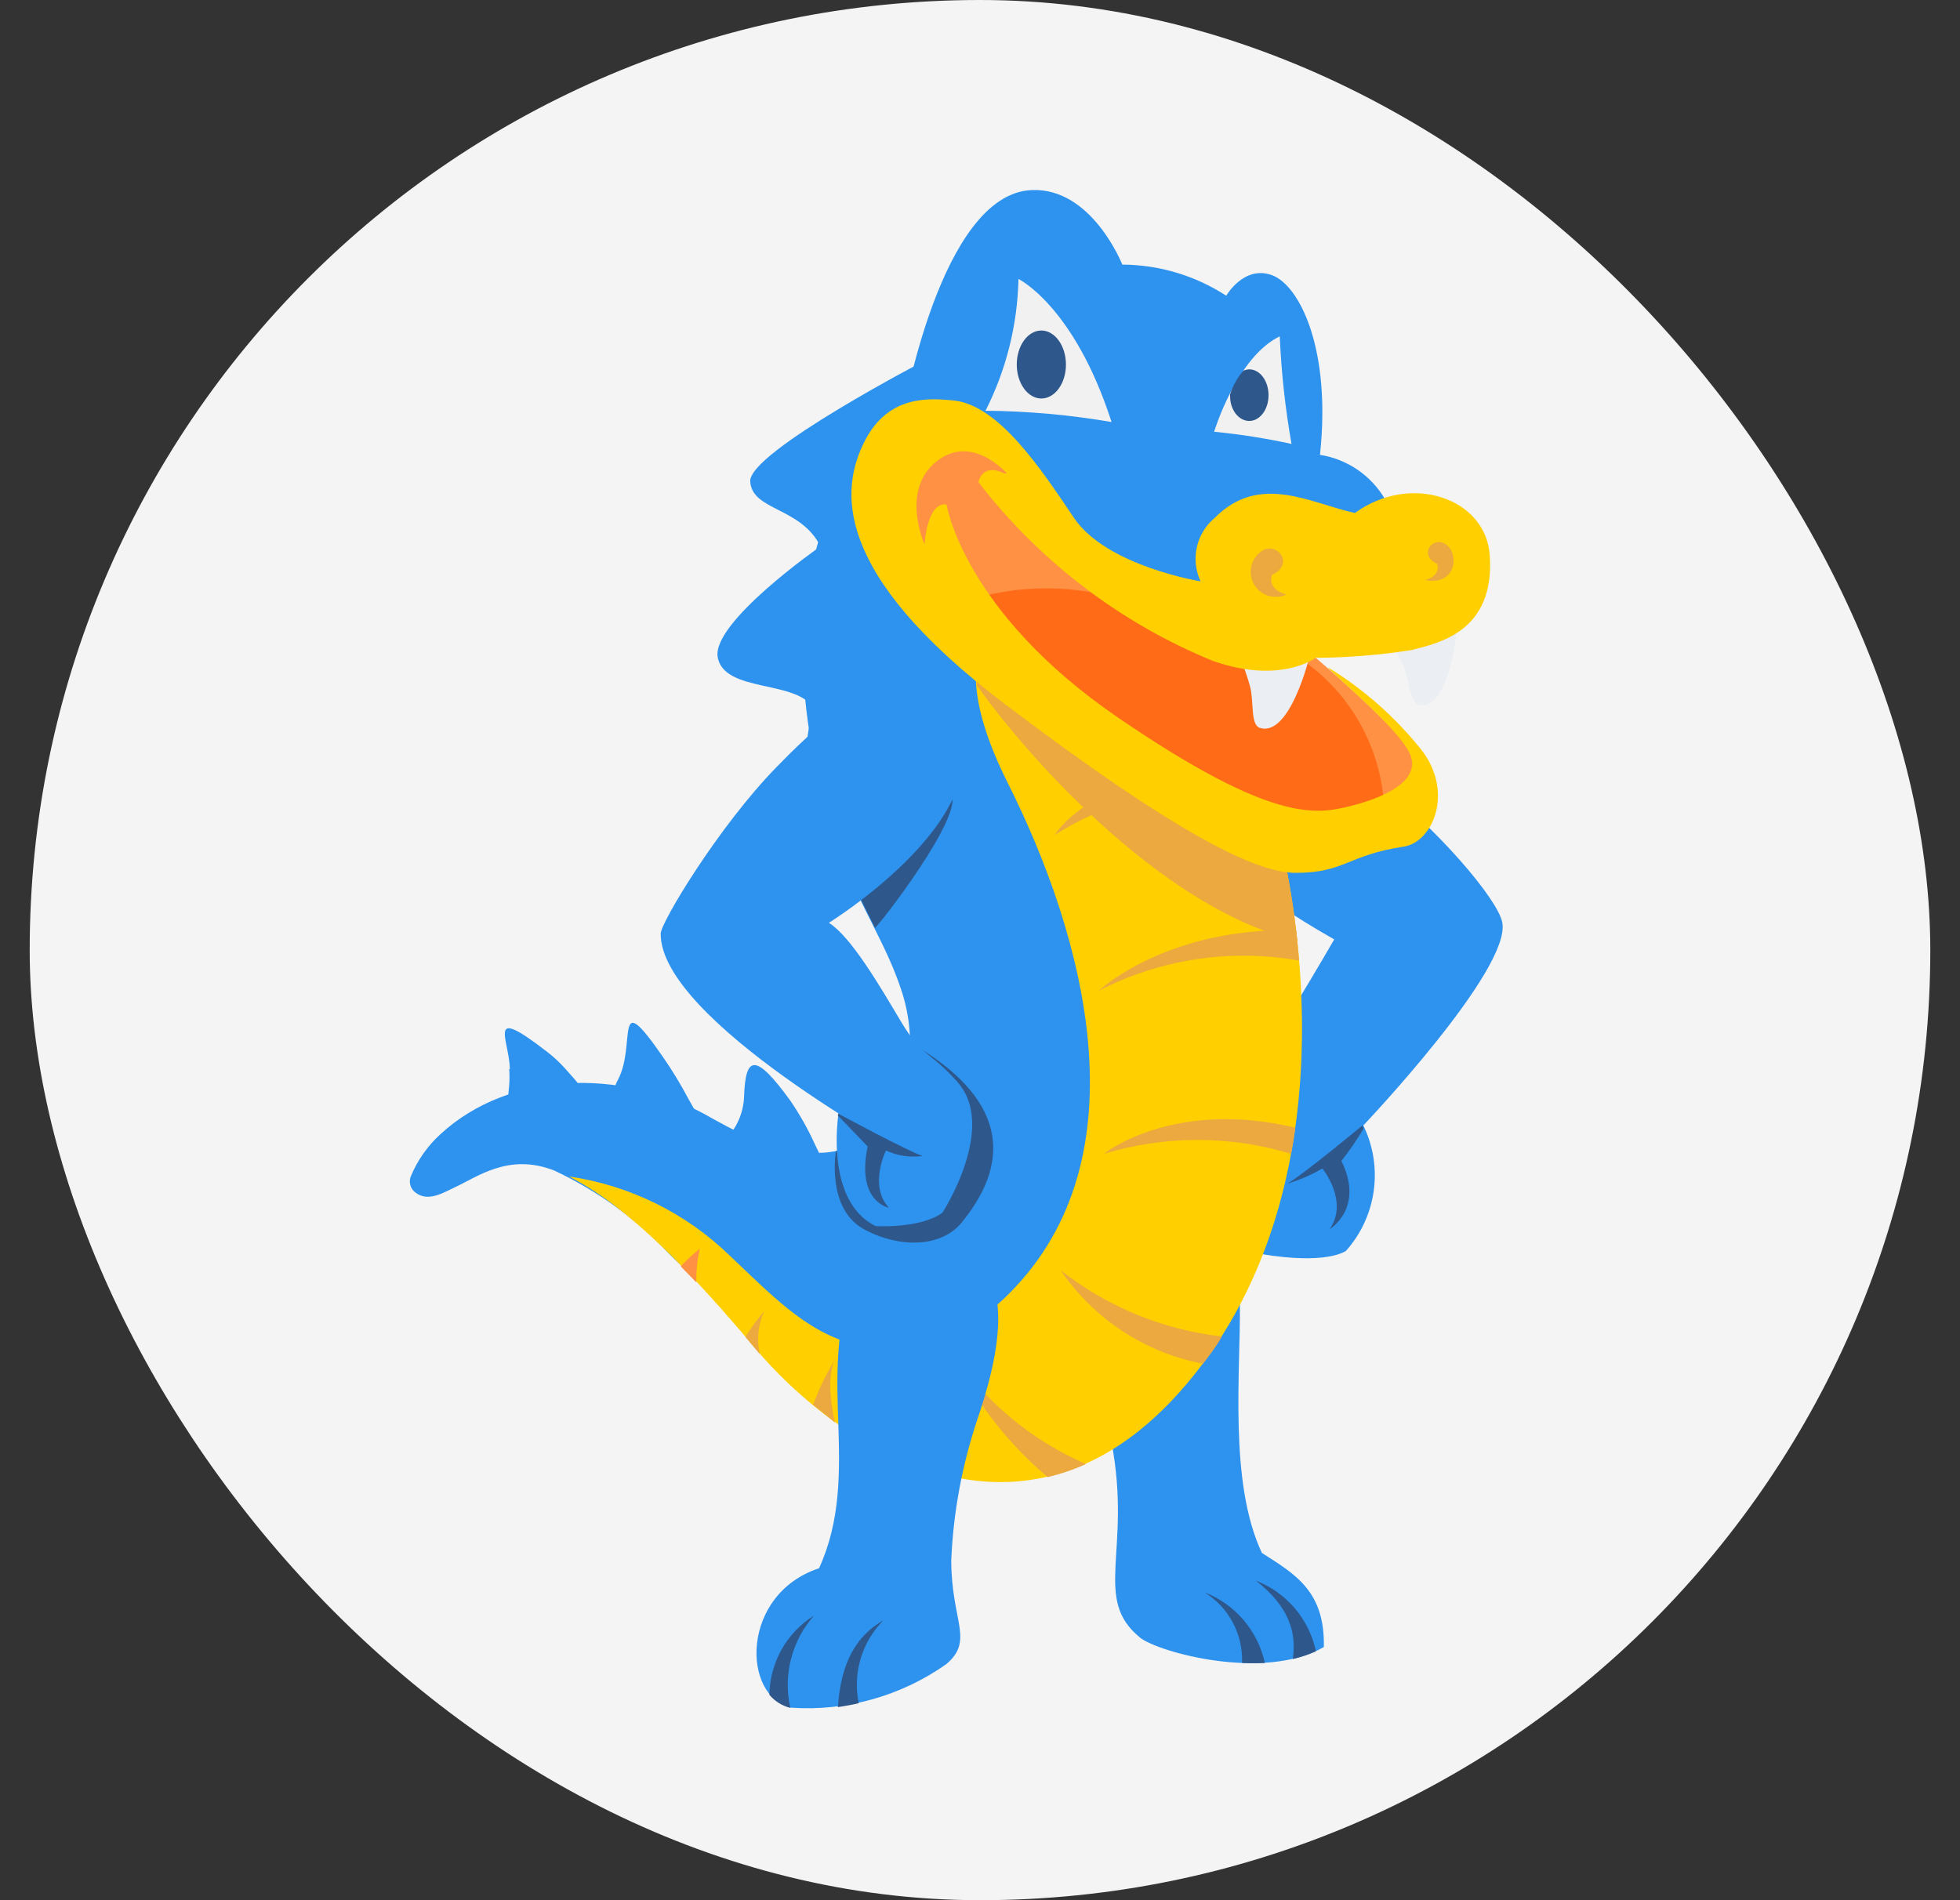 <svg width="33" height="32" viewBox="0 0 33 32" fill="none" xmlns="http://www.w3.org/2000/svg">
<rect x="0" y="0" width="33" height="32" fill="#333333" stroke="none"/>
<rect x="0.5" width="32" height="32" rx="16" fill="#F4F4F4"/>
<g clip-path="url(#clip0_2173_23614)">
<path d="M20.882 21.93C20.161 22.633 19.442 23.596 18.715 24.292C19.061 26.122 18.384 26.925 19.2 27.582C19.496 27.817 21.269 28.32 22.289 27.737C22.31 26.788 21.796 26.506 21.246 26.152C20.687 24.962 20.888 23.117 20.876 21.93" fill="#2E93EE"/>
<path d="M21.296 28.005C21.177 27.461 20.795 27.014 20.279 26.815C20.689 27.067 20.931 27.522 20.912 28.005C21.042 28.011 21.169 28.011 21.296 28.005Z" fill="#2E578B"/>
<path d="M22.156 27.809C22.041 27.265 21.66 26.818 21.145 26.619C21.671 27.026 21.84 27.463 21.766 27.939C21.9 27.908 22.03 27.865 22.156 27.809Z" fill="#2E578B"/>
<path d="M20.04 12.459C19.667 13.003 19.502 14.145 22.464 15.82C22.464 15.82 21.219 17.983 20.826 18.378C20.433 18.774 20.193 19.827 20.578 20.357C20.777 20.635 21.005 20.892 21.258 21.121C21.258 21.121 22.239 21.306 22.659 21.068C23.178 20.49 23.295 19.652 22.954 18.953C22.954 18.953 25.452 16.323 25.293 15.532C25.133 14.74 21.219 10.733 20.04 12.459Z" fill="#2E93EE"/>
<path d="M22.939 18.953C22.939 18.953 21.928 19.791 21.674 19.934C21.88 19.872 22.079 19.786 22.265 19.678C22.265 19.678 22.715 20.232 22.387 20.699C22.387 20.699 22.978 20.351 22.585 19.551C22.721 19.378 22.846 19.196 22.957 19.006L22.939 18.953Z" fill="#2E578B"/>
<path d="M12.528 18.465C12.521 18.66 12.462 18.849 12.357 19.012C12.185 19.283 12.088 19.253 12.513 19.485C12.83 19.647 13.172 19.753 13.524 19.8C14.116 19.899 13.982 19.833 13.719 19.268C13.604 19.014 13.466 18.77 13.309 18.539C12.717 17.721 12.552 17.778 12.528 18.459" fill="#2E93EE"/>
<path d="M10.405 18.182C10.187 18.59 10.521 18.655 10.95 18.807C11.11 18.863 11.277 18.9 11.446 18.917C11.928 18.971 11.804 18.899 11.591 18.506C11.463 18.264 11.321 18.03 11.165 17.804C10.317 16.579 10.722 17.587 10.405 18.182Z" fill="#2E93EE"/>
<path d="M8.573 18.001C8.58 18.094 8.58 18.187 8.573 18.28C8.543 18.619 8.505 18.563 8.922 18.602C9.107 18.623 9.295 18.623 9.48 18.602C10.012 18.521 9.817 18.334 9.539 18.022C9.444 17.913 9.34 17.813 9.226 17.724C8.174 16.909 8.57 17.483 8.585 18.004" fill="#2E93EE"/>
<path d="M15.623 6.045C15.623 6.045 12.605 7.61 12.631 8.106C12.658 8.603 13.483 8.535 13.814 9.201C13.814 9.201 11.966 10.486 12.085 11.075C12.203 11.664 13.394 11.45 13.69 11.917C13.69 11.917 13.394 13.089 13.663 13.518C13.932 13.946 13.891 13.577 14.254 14.113C14.281 14.124 14.068 9.752 15.623 6.045Z" fill="#2E93EE"/>
<path d="M14.991 7.467C16.055 8.484 17.397 9.124 18.621 9.912C19.463 10.419 20.206 11.078 20.811 11.855C21.544 12.842 21.107 14.006 21.29 15.216C21.346 15.627 21.373 16.043 21.391 16.46C21.422 17.217 21.4 17.976 21.326 18.73C21.139 20.532 21.048 22.002 19.782 23.352C18.204 25.042 16.466 25.435 14.494 23.965C13.799 23.508 13.166 22.962 12.611 22.341C12.206 21.865 11.703 21.562 11.269 21.118C10.717 20.53 10.059 20.052 9.329 19.711C8.567 19.414 8.041 19.818 7.665 19.991C7.473 20.08 7.207 20.253 6.991 20.08C6.908 20.017 6.878 19.906 6.917 19.809C7.03 19.538 7.2 19.296 7.417 19.099C8.579 18.028 10.456 18.004 11.851 18.756C12.38 19.054 12.957 19.366 13.569 19.405C14 19.455 14.434 19.331 14.775 19.06C15.039 18.816 15.213 18.488 15.268 18.132C15.367 17.636 15.331 17.122 15.165 16.644C14.937 15.954 14.529 15.329 14.263 14.648C13.376 12.331 13.081 9.689 14.521 7.524L14.722 7.226L14.991 7.467Z" fill="#2E93EE"/>
<path d="M9.578 19.812C10.595 20.324 11.677 21.469 12.714 22.704C14.071 24.325 17.444 26.714 20.255 22.96C22.889 19.425 21.651 14.473 21.497 13.91L21.479 13.851C21.39 13.738 19.043 10.721 16.891 10.281C16.318 10.781 16.205 11.664 16.968 13.187C18.254 15.749 19.283 19.482 16.998 21.776C16.657 22.126 16.24 22.391 15.78 22.549C14.157 23.087 13.297 22.097 12.28 21.139C11.54 20.423 10.594 19.959 9.578 19.812Z" fill="#FFCF00"/>
<path d="M20.572 22.507C19.582 22.394 18.643 22.008 17.858 21.392C18.419 22.215 19.281 22.781 20.255 22.965C20.368 22.817 20.489 22.662 20.572 22.507Z" fill="#ECA93F"/>
<path d="M16.002 22.737C16.387 23.56 16.946 24.29 17.639 24.875C17.86 24.823 18.076 24.749 18.284 24.655C17.354 24.252 16.561 23.585 16.002 22.737Z" fill="#ECA93F"/>
<path d="M12.549 22.513L12.714 22.71L12.791 22.802C12.738 22.56 12.764 22.308 12.865 22.082C12.75 22.218 12.644 22.362 12.549 22.513Z" fill="#ECA93F"/>
<path d="M13.69 23.659C13.808 23.754 13.929 23.849 14.056 23.956C13.971 23.546 13.932 23.117 14.071 22.879C13.916 23.124 13.788 23.386 13.69 23.659Z" fill="#ECA93F"/>
<path d="M11.461 21.326L11.724 21.597C11.72 21.406 11.739 21.215 11.783 21.029C11.668 21.12 11.56 21.219 11.461 21.326Z" fill="#FF9144"/>
<path d="M18.585 19.431C19.614 19.119 20.711 19.119 21.739 19.431C21.766 19.283 21.79 19.134 21.81 18.991C19.744 18.497 18.585 19.431 18.585 19.431Z" fill="#ECA93F"/>
<path d="M21.872 16.177C21.858 15.999 21.84 15.829 21.822 15.665C19.632 15.612 18.502 16.683 18.502 16.683C19.541 16.15 20.724 15.972 21.872 16.177Z" fill="#ECA93F"/>
<path d="M21.009 13.292C20.924 13.194 20.829 13.086 20.714 12.973C18.387 12.973 17.757 14.062 17.757 14.062C18.726 13.448 19.87 13.177 21.009 13.292Z" fill="#ECA93F"/>
<path d="M21.843 15.841C21.785 15.312 21.7 14.787 21.586 14.267L21.417 14.163C20.675 13.675 17.406 11.697 16.448 11.102C16.431 11.248 16.431 11.396 16.448 11.542C17.453 12.958 19.709 15.356 21.843 15.841Z" fill="#ECA93F"/>
<path d="M14.429 21.564C14.729 21.12 15.245 20.873 15.777 20.919C17.273 21.115 16.8 22.897 16.442 23.944C16.194 24.697 16.05 25.481 16.016 26.274C16.016 27.309 16.409 27.621 15.931 28.026C15.168 28.563 14.246 28.822 13.317 28.758C12.487 28.567 12.466 26.848 13.79 26.41C14.157 25.607 14.142 24.786 14.113 23.93C14.092 23.334 14.042 22.145 14.429 21.55" fill="#2E93EE"/>
<path d="M14.107 28.749C14.225 28.731 14.343 28.71 14.458 28.683C14.354 28.178 14.51 27.654 14.872 27.288C14.328 27.6 14.151 28.133 14.107 28.749Z" fill="#2E578B"/>
<path d="M13.306 28.761C13.182 28.209 13.331 27.63 13.705 27.208C13.245 27.494 12.962 27.996 12.954 28.541C13.045 28.65 13.168 28.727 13.306 28.761Z" fill="#2E578B"/>
<path d="M14.074 19.387C14.074 19.387 13.903 20.383 14.577 20.717C15.144 21.014 15.842 21.014 16.191 20.589C16.672 19.994 17.373 18.804 15.455 17.635C14.272 16.912 14.198 19.366 14.198 19.366L14.074 19.387Z" fill="#2E578B"/>
<path d="M14.24 14.61C14.491 15.16 14.719 15.585 14.73 15.624C14.742 15.663 16.291 13.675 16.002 13.354C15.712 13.033 14.485 14.178 14.24 14.61Z" fill="#2E578B"/>
<path d="M15.759 11.76C17.435 13.387 13.956 15.54 13.956 15.54C14.334 15.781 14.813 16.605 15.171 17.206C15.528 17.807 15.67 17.709 16.108 18.209C16.545 18.709 15.298 19.455 15.298 19.455C15.298 19.455 11.112 17.18 11.124 15.722C11.124 15.54 12.096 13.919 13.078 12.914C13.572 12.408 14.958 10.983 15.759 11.76Z" fill="#2E93EE"/>
<path d="M14.133 18.646C14.133 18.646 13.838 20.196 14.742 20.648C14.742 20.648 15.49 20.696 15.868 20.422C15.868 20.422 16.811 18.965 16.108 18.209C15.404 17.453 14.133 18.646 14.133 18.646Z" fill="#2E93EE"/>
<path d="M14.116 18.756C14.116 18.756 15.325 19.408 15.534 19.467C15.324 19.497 15.11 19.465 14.917 19.375C14.917 19.375 14.621 19.97 14.967 20.339C14.967 20.339 14.411 20.241 14.609 19.307L14.104 18.783L14.116 18.756Z" fill="#2E578B"/>
<path d="M15.2 7C15.2 7 15.83 3.264 17.37 3.201C18.384 3.156 18.896 4.456 18.896 4.456C19.517 4.459 20.124 4.641 20.646 4.98C20.646 4.98 20.941 4.465 21.411 4.632C21.881 4.799 22.416 5.881 22.224 7.66C22.689 7.732 23.096 8.014 23.33 8.425C23.205 8.605 23.015 8.728 22.801 8.767C22.481 8.794 21.104 8.288 20.731 8.618C20.352 8.885 20.16 9.349 20.238 9.808C20.238 9.808 18.715 9.653 18.038 8.782C17.361 7.91 16.779 6.22 15.2 7Z" fill="#2E93EE"/>
<path d="M20.442 7.271C20.442 7.271 20.82 6.015 21.547 5.664C21.573 6.272 21.639 6.877 21.745 7.476C21.315 7.382 20.88 7.313 20.442 7.271Z" fill="#F1F1F2"/>
<path d="M17.148 4.698C17.148 4.698 18.086 5.153 18.715 7.107C18.014 6.987 17.304 6.923 16.593 6.917C16.942 6.228 17.131 5.47 17.148 4.698Z" fill="#F1F1F2"/>
<path d="M17.533 5.566C17.76 5.566 17.947 5.822 17.947 6.14C17.947 6.458 17.76 6.711 17.533 6.711C17.305 6.711 17.119 6.455 17.119 6.14C17.119 5.825 17.302 5.566 17.533 5.566Z" fill="#2E578B"/>
<path d="M21.033 7.089C21.213 7.089 21.358 6.896 21.358 6.655C21.358 6.414 21.213 6.22 21.033 6.22C20.998 6.222 20.964 6.23 20.932 6.244C20.833 6.36 20.758 6.494 20.711 6.64C20.709 6.65 20.709 6.66 20.711 6.67C20.708 6.896 20.853 7.089 21.033 7.089Z" fill="#2E578B"/>
<path d="M17.237 7.931C17.237 7.931 16.114 7.038 15.543 7.675C14.863 8.443 15.543 9.635 15.543 9.635C15.543 9.635 15.626 9.124 15.88 8.954C15.88 8.954 15.981 10.57 18.594 12.366C21.207 14.163 22.345 13.967 22.916 13.815C23.486 13.663 24.066 13.253 23.847 12.792C23.628 12.331 22.153 11.078 22.153 11.078C22.153 11.078 21.595 11.147 20.456 10.745C19.318 10.344 17.796 9.555 16.814 8.187C16.96 8.109 17.101 8.023 17.237 7.931Z" fill="#FF9144"/>
<path d="M16.581 10.031C18.044 9.678 19.586 10.096 20.675 11.141L20.38 10.98C20.38 10.98 21.722 10.915 21.908 11.102C22.704 11.644 23.215 12.518 23.297 13.482C23.336 13.943 22.251 14.205 19.833 12.994C18.331 12.232 16.581 10.031 16.581 10.031Z" fill="#FF6B17"/>
<path d="M19.519 10.338L19.576 10.367L19.519 10.338Z" fill="#FF9144"/>
<path d="M22.044 11.069C22.044 11.069 21.719 12.411 21.216 12.259C21.048 12.209 21.116 11.828 21.048 11.566C20.98 11.305 20.785 10.805 20.785 10.805L22.044 11.069Z" fill="#EBEEF2"/>
<path d="M24.53 10.561C24.53 10.561 24.427 11.938 23.906 11.873C23.732 11.852 23.738 11.465 23.628 11.218C23.519 10.971 23.25 10.507 23.25 10.507L24.53 10.561Z" fill="#EBEEF2"/>
<path d="M25.083 9.353C25.018 8.383 23.747 7.958 22.812 8.639C22.05 8.47 21.204 7.958 20.448 8.725C20.138 8.986 20.042 9.423 20.214 9.79C20.214 9.79 18.63 9.534 18.083 8.722C17.536 7.91 16.82 6.821 16.055 6.744C15.647 6.705 14.958 6.646 14.559 7.428C14.16 8.211 13.968 9.624 16.924 11.861C19.88 14.098 21.175 14.702 21.819 14.699C22.638 14.699 22.688 14.401 23.631 14.258C24.113 14.19 24.48 13.366 23.951 12.652C23.509 12.092 22.972 11.615 22.366 11.242C22.337 11.272 23.513 12.221 23.732 12.682C23.951 13.143 23.303 13.434 22.736 13.574C22.168 13.714 21.438 13.872 18.828 12.087C16.217 10.302 15.937 8.496 15.937 8.496C15.605 8.446 15.567 9.169 15.567 9.169C15.567 9.169 15.186 8.333 15.697 7.833C16.315 7.238 16.953 7.973 16.953 7.973H16.915C16.528 7.785 16.474 8.121 16.474 8.121C17.504 9.455 18.864 10.492 20.418 11.129C21.556 11.531 22.153 11.078 22.153 11.078C22.694 11.075 23.233 11.031 23.767 10.947C24.175 10.837 25.174 10.665 25.083 9.353Z" fill="#FFCF00"/>
<path d="M21.296 9.249C21.562 9.166 21.766 9.526 21.417 9.68C21.367 9.814 21.447 9.96 21.66 10.011C21.451 10.111 21.2 10.023 21.099 9.813C20.999 9.602 21.087 9.35 21.296 9.249Z" fill="#ECA93F"/>
<path d="M24.294 9.139C24.075 9.067 23.906 9.365 24.196 9.496C24.234 9.606 24.169 9.725 23.992 9.767C24.554 9.883 24.583 9.243 24.288 9.139" fill="#ECA93F"/>
</g>
<defs>
<clipPath id="clip0_2173_23614">
<rect width="18.4" height="25.6" fill="white" transform="translate(6.9 3.2)"/>
</clipPath>
</defs>
</svg>
